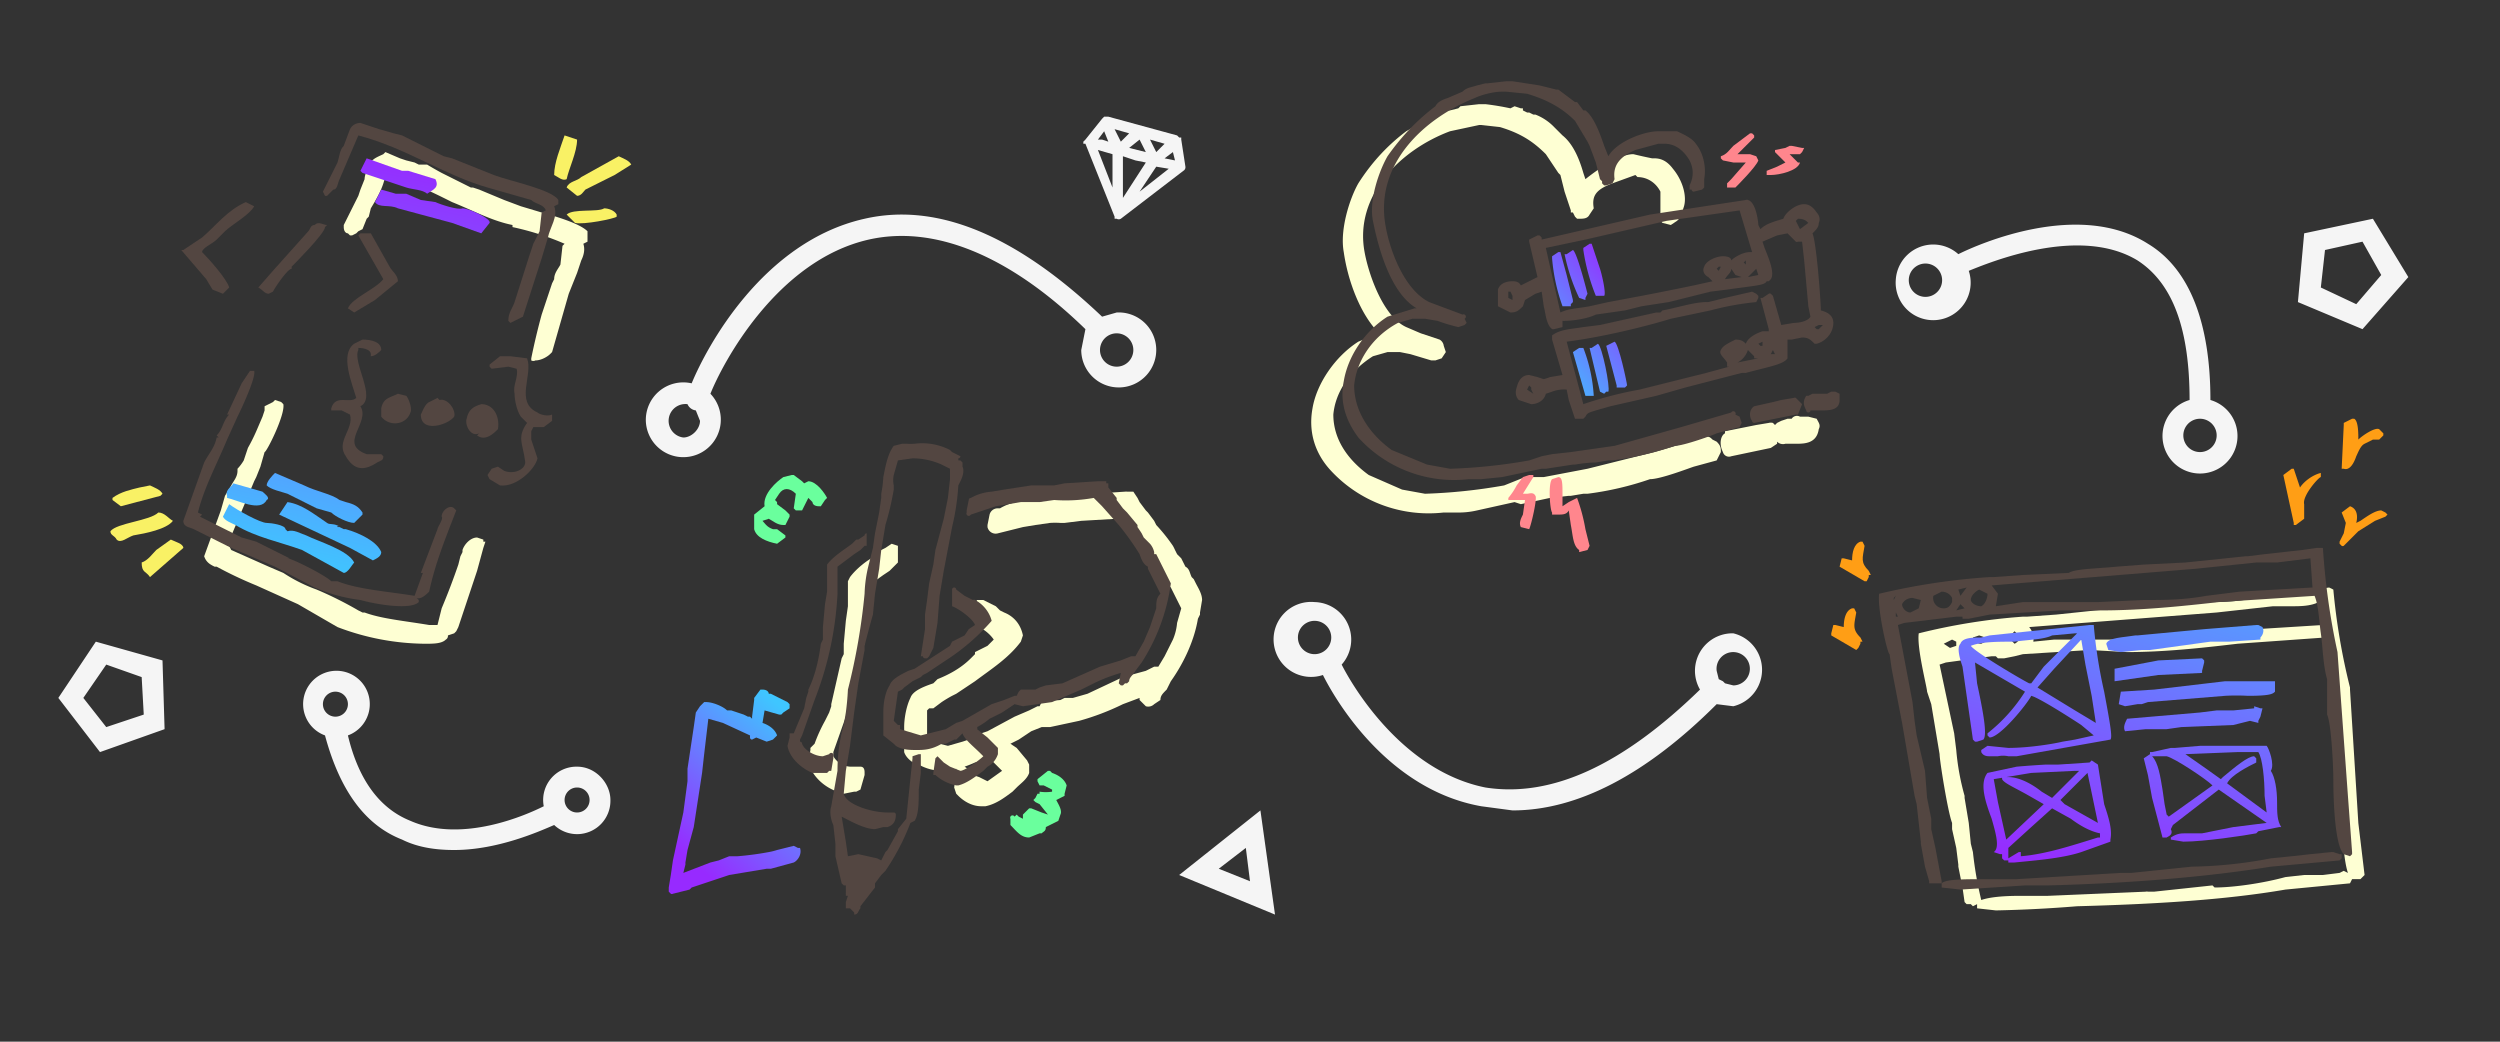 <svg version="1" xmlns="http://www.w3.org/2000/svg" viewBox="0 0 1200 500"><rect x="0" y="0" width="1200" height="500" fill="#333333" stroke="none"/><g fill="#FEFFD3"><path d="M282 114v-2-1c-3-3-11-6-22-9l-10-3-8-3-12-5-3-1h-1l-14-7a165 165 0 0 1-7-4h-4l-2-1-4-1-3-1-7-3-1 1c-2 1-5 2-6 4 0 0-3 5-3 8l-2 5-1 3-7 14v1c0 2 1 3 2 3l1 1h1l2-1 1-1 2-1 2-5 1-1 1-4c3-5 6-10 7-16 12 3 22 8 32 13 10 4 19 9 29 11v1a133 133 0 0 1 25 8l-1 1-1 9c-1 2-3 4-3 7l-1 2-1 3-4 12a329 329 0 0 0-5 21v1a2 2 0 0 0 2 0c3 0 6-2 7-3l1-1 8-28 4-10 2-6c1-2 2-5 1-8l2-1v-2zM232 260v-1l-3-1c-3 0-6 3-7 6v1l-1 2-1 4a325 325 0 0 1-8 21l-2 8h-4c-12-2-23-3-31-6h-1l-2-1a177 177 0 0 0-20-10 75 75 0 0 1-16-8l-7-3-18-8-1-2h-1l13-31 1-2 2-5 2-7c1 0 10-18 9-23l-1-1-3-1-1 1-4 2v2l-1 3-3 7a87 87 0 0 1-4 8l-2 6a22 22 0 0 1-3 4v1c0 3-2 5-3 7l-3 5-2 7-8 22c1 3 3 4 5 5h1a192 192 0 0 0 19 9l20 9 19 11a120 120 0 0 0 42 8c4 0 8 0 10-2a2 2 0 0 0 1-2l3-1 1-1 1-2 9-27 3-11 1-3h-1z"/></g><linearGradient id="a" gradientUnits="userSpaceOnUse" x1="194" y1="74" x2="149" y2="276"><stop offset="0" stop-color="#972aff"/><stop offset="1" stop-color="#3fc6ff"/></linearGradient><path fill="url(#a)" d="M196 82h-3l-17-6-3 6 1 1 21 7c3 1 8 1 10 3 3-2 6-3 4-7l-13-4z"/><linearGradient id="b" gradientUnits="userSpaceOnUse" x1="212" y1="78" x2="168" y2="280"><stop offset="0" stop-color="#972aff"/><stop offset="1" stop-color="#3fc6ff"/></linearGradient><path fill="url(#b)" d="M235 107c1-2-10-7-13-7-2 1-11-2-13-3l-7-1-7-3h-5l-7-2-3 6c2 3 7 1 11 3l26 7 14 5 4-5z"/><linearGradient id="c" gradientUnits="userSpaceOnUse" x1="188" y1="73" x2="143" y2="274"><stop offset="0" stop-color="#972aff"/><stop offset="1" stop-color="#3fc6ff"/></linearGradient><path fill="url(#c)" d="M132 227c-1 1-4 4-4 6 2 2 7 3 10 4l14 7 7 2c2 2 8 5 11 5l4-4v-1c-2-3-4-4-8-5l-3-1c-4-3-11-4-17-7l-14-6z"/><linearGradient id="d" gradientUnits="userSpaceOnUse" x1="157" y1="66" x2="112" y2="267"><stop offset="0" stop-color="#972aff"/><stop offset="1" stop-color="#3fc6ff"/></linearGradient><path fill="url(#d)" d="M128 240c2-1-1-3-2-4l-14-4c-1 2-4 3-3 6v1c5 1 16 7 19 1z"/><linearGradient id="e" gradientUnits="userSpaceOnUse" x1="199" y1="75" x2="154" y2="277"><stop offset="0" stop-color="#972aff"/><stop offset="1" stop-color="#3fc6ff"/></linearGradient><path fill="url(#e)" d="M183 265c-2-5-10-9-17-11h-1l-2-1h1-2v-1l1 1c-2-2-5-1-6-2-6-4-12-9-19-10l-4 6 34 16 11 6c2-1 4-2 4-4z"/><linearGradient id="f" gradientUnits="userSpaceOnUse" x1="180" y1="71" x2="136" y2="272"><stop offset="0" stop-color="#972aff"/><stop offset="1" stop-color="#3fc6ff"/></linearGradient><path fill="url(#f)" d="M113 252c10 6 21 8 32 12l20 11c2 0 4-4 5-5-3-6-17-10-23-13-3-1-6-3-9-2l-1-1c0-2-7-3-9-3-3 0-14-6-18-9l-3 6c1 2 4 3 6 4z"/><g fill="#534641"><path d="M159 196v1h5l4 2c2 7-7 13-2 20 4 7 9 7 15 3 2-1 3-1 3-3l-1-1h-7c-14-5 2-15-3-23 8-4-4-21-1-27v-1c3 0 6 1 6 3v1c2 0 4-2 5-3 0-4-5-5-9-5l-4 2c-7 5-1 19 1 26-3 3-10-2-12 5zM258 198c-11-5-2-18-5-26l-8-1h-5l-5 4v1l1 1 8-1 4 1c1 4-2 8-1 12 0 3 1 8 3 11l3 3c-5 7-2 10-1 18 1 4-5 7-10 5l-3-2-3 1-2 3 1 2 5 3c8 1 17-8 18-13l-3-9v-4l1-2h5l4-3v-3c-2 1-6 0-7-1zM237 84l-20-8-4-1-20-10-4-1-7-2-9-3c-2 0-4 1-5 3l-3 8c-2 2-2 5-3 8l-7 14 1 2h1l3-3c2 0 2-3 3-5l9-21c23 6 41 19 62 25l21 6c2 2 6 2 7 5l-2 1-1 9-3 6-2 6-7 22c-1 3-3 5-3 9l1 1 6-3 9-28 3-10c1-5 5-10 3-15l2-1v-2c-3-5-23-9-31-12zM102 139l5 2 3-3c-1-4-10-14-13-17 0-2 5-4 7-6l4-4c3-3 12-8 14-12l-4-2c-9 4-14 11-21 17l-9 6h-1l12 14 3 5zM129 141l2-1c1-2 7-11 9-11v-1c1-1 16-16 16-19l1-1c-2 0-4-2-6 0-2 0-2 2-3 3l-17 19-7 8c2 1 3 3 5 3zM167 148l3 2 10-6 11-9c0-3-3-5-4-7l-9-16h-5l-1 1 12 21c-4 5-15 9-17 14z"/><path d="M212 248c1 1-2 5-2 6l-8 21h1l-4 11c-12-2-27-3-37-7h-3c-3-3-19-11-21-11h1l-16-8-7-2-20-10 1-1-2-1c3-12 9-23 14-35l5-11c2-4 9-19 8-22h-2a4726 4726 0 0 1-4 6l-7 15h1c-3 3-3 7-6 10l1 1h-1c-1 5-4 8-6 12l-10 28c0 3 3 3 5 4l18 9 21 9 19 10c7 3 14 5 22 6 7 2 24 5 28 1v-1l-2-2 1 1c2 1 5-2 6-3 3-14 8-26 13-39l-1-1c-2-2-6 1-6 4zM191 189c-4 2-7 2-8 7v4c4 5 12 4 14-2 1-2-1-7-2-8l-4-1zM211 192l-1-1-4 2c-2 1-3 4-4 6 0 9 13 5 16 1 1-3-3-9-7-8zM231 194c-3 1-6 2-7 7-1 3 2 9 6 7l-1 1c4 3 8-1 10-3 1-6-2-12-8-12z"/></g><g fill="#F9F165"><path d="M277 67l-6-2c-2 6-5 13-5 19 2 1 4 3 6 2 1-5 5-13 5-19zM297 75l-18 10c-2 2-6 2-7 5l5 4c2 0 3-2 4-3l14-7 8-5c-1-2-4-3-6-4zM290 100c-3 2-15 0-18 3l4 4c4 1 19-2 20-3v-1c-1-2-4-3-6-3zM58 243l19-5 1-1c-1-2-4-3-6-4l-5 1c-4 1-9 2-13 5h1-1v1l4 3zM83 250c-2-1-4-4-7-4-4 4-20 5-23 9 0 2 2 2 3 4 2 2 5-1 8-2 6-1 16-3 19-7zM82 259l-7 5c-2 2-4 5-7 6 0 5 2 4 4 7l8-7 8-7c0-2-4-3-6-4z"/></g><g fill="#FEFFD3"><path d="M577 288c0-3-2-6-3-8l-1-2-1-1c-1-2-1-4-3-5l-2-4-2-2-1-2a21 21 0 0 0-1-2 84 84 0 0 0-8-10l-1-2-3-4-1-1-3-4-1-2-2-3h-3a3 3 0 0 0-1 0l-16 1h-1l-4 1h-3a63 63 0 0 0-8 0l-14 2a22 22 0 0 0-6 1 24 24 0 0 0-8 3h-1a4 4 0 0 0-4 3l-1 5v1a4 4 0 0 0 5 3l12-3 6-1 7-1a38 38 0 0 1 5 0h2l8-1 17-1 4 4 7 9 9 10 1 3 4 6 1 1 5 10-2 7a26 26 0 0 1-2 8l-4 8-3 5h-2l-4 2-11 3-17 8-7 2h-4l-2 1a25 25 0 0 1-6 0l-3 1-1 2h-1l-4 2-7 3-13 7-3 1h-1v1l-5 2-3 1-7 2-8-2a4 4 0 0 0-2-3v-7-5l1-1h2l4-3a61 61 0 0 1 5-3l2-1 9-6c8-6 16-11 22-19l1-3c-1-5-4-9-9-11l-2-1-2-2-6-3h-3l-2 3v6l2 4c2 0 6 3 8 6l-1 1-2 2-6 3v1l-2 2c-5 5-11 8-16 10l-2 2c-6 2-10 4-11 7-2 4-3 10-3 14a152 152 0 0 1 0 4v8c1 3 4 5 6 6h1a23 23 0 0 0 18 2v2l-1 7 1 3 1 1c2 2 6 5 11 5h2c5-1 9-4 13-7l2-2c2-2 5-4 6-7v-2-2l-1-2-5-6-3-2 2-1 2-1 6-4 5-2h4l14-3a120 120 0 0 0 21-8l8-3v1l2 2 1 1a4 4 0 0 0 4-1l3-2c0-2 1-3 3-5l2-4c5-7 11-18 13-30l1-2v-1l1-6zm-109 78l4-1 1-1 1-1 7 7-7 5-4-2-3-1v-1l-1-1-3-2a66 66 0 0 0 5-2zM428 261l-3 2-2 1-1 1-2 2c-4 2-9 6-12 10l-1 2v12l-1 7-1 11v5l-1 2-5 22v1l-1 3-2 4a75 75 0 0 0-5 11l-2 2v1l-1 6c2 7 8 12 14 14l3 1 5-1h1l2-1 2-7v-1c0-1 0-3-2-3h-5a10 10 0 0 1-8-5v-2l6-17c6-16 9-31 10-47l1-4v-12l7-5 3-2 2-2 2-2v-1-7l-3-1z"/></g><linearGradient id="g" gradientUnits="userSpaceOnUse" x1="329" y1="411" x2="384" y2="347"><stop offset="0" stop-color="#972aff"/><stop offset="1" stop-color="#3fc6ff"/></linearGradient><path fill="url(#g)" d="M383 407l-2-1-8 2a30 30 0 0 1-4 1 147 147 0 0 1-15 2h-3-1l-5 2-4 1-13 5 1-4v-1l1-6 3-11 4-26 1-9 2-17 7 2 13 6v1a1 1 0 0 0 1 1l2-1 5 2 3-1 1-1 1-1c-1-3-4-5-7-6l1-6 7 2h1l1-1 3-2v-2l-1-1-8-4h-1c0-1-1-2-3-2h-1l-3 4v1l-1 8v1l-1-1a24 24 0 0 0-1 0l-2-1-6-2h-2c-2-2-7-4-10-4h-1l-2 2-2 3-1 7-3 20v6l-2 15-5 23-1 7-1 6v2l1 1a1 1 0 0 0 1 0l8-2 1-1 18-6 18-3h2l11-3c2-1 4-4 3-7h-1z"/><g fill="#534641"><path d="M559 274l-1-2-1-2-2-4h-1v-1a9 9 0 0 0-2-4l-1-1-2-2-1-2a80 80 0 0 0-2-3v-1l-5-6-2-2-3-4v-1l-4-5v-1-1h-1v-1h-3a16 16 0 0 1-1 0l-16 1-5 1h-11l-13 2-6 1a24 24 0 0 0-8 2l-2 1a1 1 0 0 0-1 1l-1 5v1a1 1 0 0 0 2 1l12-4 6-1 6-1h9l7-1a76 76 0 0 0 19-1l4 4 8 9a129 129 0 0 1 10 14c1 3 2 5 4 6v1l6 12c-2 2-2 4-2 7l-2 6-1 3-3 7-4 7h-2l-5 2-10 3-18 8-8 1-3 1-2 1h-6-1l-1 1-1 2h-1l-5 2-6 2-14 8-3 1-5 3-4 1-8 2-10-3v-1-1h-1l-1-1-1-1 1-7 1-7 2-1 1-1 4-3 4-2 1-1 2-1 9-6a104 104 0 0 0 22-19c-1-4-4-8-8-10a1 1 0 0 0-1 0l-4-2-4-3a1 1 0 0 0-2 0v8c3 1 10 6 11 9l-3 2-2 3-6 3-1 2-17 11-3 1c-4 2-8 4-9 7-2 3-3 8-3 13v11l5 4 1 1c3 2 7 2 10 2s7 0 12-3h2l4-2h1l3-3c1 3 5 6 9 10l1 1c-2 2-9 7-11 7l-5-2-3-2-1-1-1-1-1-1-1 1-1 7v1h1a21 21 0 0 0 10 5h1c4-1 8-4 12-7l2-2c2-1 4-3 5-6v-2-1l-5-5-5-4a1 1 0 0 0 0-1 32 32 0 0 0 6-4l6-3 6-4 4 1 14-2 14-6 6-3a79 79 0 0 1 13-5l-1 5 1 1h1l1-1h1l1-1c0-2 2-3 3-5l3-4a93 93 0 0 0 14-38l-3-6zM400 364v-1a1 1 0 0 0-2-1l-3 1c-4 0-9-3-10-6a1 1 0 0 0-1-1v-1l1-2 6-17a162 162 0 0 0 11-51v-13l8-6 3-2 2-2h1v-1-5a1 1 0 0 0-1 1l-3 2h-1l-2 2c-4 3-9 6-12 10v13l-1 6-1 11v6l-1 2c-1 8-3 16-6 22v1l-1 3-1 5-5 12h-2v2l-1 4c1 6 7 11 12 13h7l1-1h1l1-6z"/></g><path fill="#6AFF9D" d="M373 261l4-3v-1l-4-3h-2c-3-1-4-3-5-4l3-1c2 1 4 3 7 3h1l1-2 1-2v-1l-2-2-4-3v-1l-1-1 2-3c2-3 5-3 8 0l-1 7 1 1h3l1-2 2-4 2 2c0 1 1 2 3 2h1l2-3 1-1c-1-2-5-8-9-8l-2 1-1-1-4-3h-1l-4 1c-3 2-10 8-9 14l-5 4v7c1 4 6 6 11 7z"/><path fill="#534641" d="M441 362l-3 1v1l-3 29-4 5v1l-5 9-1 1-2 4-2-1-9-2-5 1-1-7-2-12c4 2 11 6 16 6l4-1h2c3-1 4-3 4-6a1 1 0 0 0-1-1h-3c-8 0-20-4-21-9l1-11 2-12 2-16 2-14 3-16v-2a469 469 0 0 1 4-15l1-10 2-12a1523 1523 0 0 0 1-9l2-12a138 138 0 0 0 4-17v-2a12 12 0 0 1 0-5l2-7 7-1a34 34 0 0 1 14 3l4 2a6 6 0 0 0 0 1v4l-1 9-2 10-4 15-1 7-2 9-1 8-1 7v7l-2 13h1a1 1 0 0 0 1 1h1l1-1 2-4 2-12 1-13 2-12 4-21a115 115 0 0 0 3-20l1-2c1-2 2-5 1-7v-2l-1-1h-1v-1a1 1 0 0 0 1-1l-4-2-1-1a29 29 0 0 0-17-3 34 34 0 0 1-4 0h-2l-4 1c-3 4-4 10-5 15a58 58 0 0 1-1 8v2l-1 7-2 10-1 7-2 8a63 63 0 0 0-2 14 303 303 0 0 1-8 46 127 127 0 0 1-1 11l-1 6c-2 7-3 14-3 22l-3 17c-1 3 0 7 1 9l1 9v6l3 13 1 1h1v3a23 23 0 0 1 0 1v1h1l-1 3v2c-1 0-1 0 0 0v1h2l1 1 1 1v1c2 0 2-2 3-3v-1l7-9v-2l3-4 2-2a111 111 0 0 0 12-23l2-1c2-3 2-9 2-15l1-8v-9h-1z"/><path fill="#6AFF9D" d="M505 371l-1-1h-1l-5 4v1l1 2h2l4 2v1a20 20 0 0 1-6 0v1h-1l-1 2-1 1 1 1 2 1 4 5-3-1-5-2h-1l-3 3v2l-2-1-1-1-1 1a1 1 0 0 0-2 1v3c3 3 5 6 9 6l5-2h1c1-1 2-1 2-3l6-3 1-3c1-2-1-5-2-7l4-2v-1l1-4c-1-3-4-5-7-6zm-13 23l3 2-4-3 1 1z"/><g fill="#FEFFD3"><path d="M822 211c-1-1-2-2-4-1l-24 7-32 8-21 4h-9l-5 2-5 2a263 263 0 0 1-38 4l-11-2-16-7c-11-8-17-18-17-29 1-11 8-21 19-28l7-2h6l5 1 10 3h2l3-1 2-3-1-3a4 4 0 0 0-2-3l-9-3-7-3c-11-5-18-25-20-36-5-27 17-49 41-58l14-3h1l9 1c10 3 16 7 22 13l6 9 1 1 2 8 3 9v1h1l1 2 1 1h1c2 0 4 0 5-2l2-3c-1-6 1-9 9-12l11-4 1 1c5 0 9 3 11 7v10 4l1 1 4 1 3-2 2-2 1-4c2-5 0-13-5-19-3-4-6-5-9-5h-1a239 239 0 0 1-9-2c-7 0-18 8-23 12l-1-3c-2-7-5-14-10-18l-4-4a25 25 0 0 0-9-6h-1l-2-1h-1l-2-1v-1h-1l-3-1-2 1a127 127 0 0 0-12-2h-3l-9 1-1 1-4 1c-2 0-6 1-8 3l-6 3-7 4c-8 6-16 14-23 25-4 7-9 22-7 33 2 14 8 30 17 39l-10 4c-11 7-20 20-22 32-2 11 1 21 8 29a64 64 0 0 0 55 21h6a39 39 0 0 0 10-1l18-4 3 1 14-3 9-1h1l6-1h2a149 149 0 0 0 30-7c5 0 18-5 21-6l11-3 2-4c0-2 0-3-2-5l-2-1z"/><path d="M872 201l-4-1h-3-1a3 3 0 0 0-4 1h-2l-3 1-2 1-1 1-1-1a4 4 0 0 0-2 0l-6 1-5 1-10 2v1c-2 1-3 5-1 9a3 3 0 0 0 4 2l19-4 3-2v-1a4 4 0 0 0 4 1h5c4 0 10 0 11-7 1-2 0-3-1-5z"/></g><path fill="#FF868D" d="M827 77l5 1h6l-7 8-2 2v2h4c1-1 10-10 11-13l-1-2-3-1h-6l8-8v-1l-1-1h-1l-8 6c-2 2-3 4-6 5v1l1 1zM857 78l-4 2-5 2v2h2c4 0 13-2 14-6h-1l-4-4h5l1-1 1-2h-1l-5-1h-1l-2 1-5 1v1l5 5z"/><linearGradient id="h" gradientUnits="userSpaceOnUse" x1="776" y1="122" x2="724" y2="164"><stop offset="0" stop-color="#972aff"/><stop offset="1" stop-color="#3fc6ff"/></linearGradient><path fill="url(#h)" d="M760 120a96 96 0 0 0 6 22h4c1-1-1-10-2-13l-4-12h-1l-3 2v1z"/><linearGradient id="i" gradientUnits="userSpaceOnUse" x1="774" y1="119" x2="722" y2="161"><stop offset="0" stop-color="#972aff"/><stop offset="1" stop-color="#3fc6ff"/></linearGradient><path fill="url(#i)" d="M755 120l-3 2h-1a92 92 0 0 0 7 21l3 1v-1l1-2s-5-20-7-21z"/><linearGradient id="j" gradientUnits="userSpaceOnUse" x1="772" y1="117" x2="720" y2="159"><stop offset="0" stop-color="#972aff"/><stop offset="1" stop-color="#3fc6ff"/></linearGradient><path fill="url(#j)" d="M752 132l-3-11h-1l-3 2v1a90 90 0 0 0 5 23h4v-1l1-1v-1l-3-12z"/><linearGradient id="k" gradientUnits="userSpaceOnUse" x1="802" y1="154" x2="750" y2="196"><stop offset="0" stop-color="#972aff"/><stop offset="1" stop-color="#3fc6ff"/></linearGradient><path fill="url(#k)" d="M776 186h4l1-1c0-1-4-20-6-21l-4 2 5 19v1z"/><linearGradient id="l" gradientUnits="userSpaceOnUse" x1="800" y1="151" x2="748" y2="193"><stop offset="0" stop-color="#972aff"/><stop offset="1" stop-color="#3fc6ff"/></linearGradient><path fill="url(#l)" d="M768 188l2 1 1-1h1c1-2-3-22-5-23l-3 2h-1l5 21z"/><linearGradient id="m" gradientUnits="userSpaceOnUse" x1="798" y1="149" x2="746" y2="191"><stop offset="0" stop-color="#972aff"/><stop offset="1" stop-color="#3fc6ff"/></linearGradient><path fill="url(#m)" d="M760 167h-2l-3 2 6 21h4a76 76 0 0 0-5-23z"/><g fill="#534641"><path d="M833 199a1 1 0 0 0-2-1l-24 7-32 9-21 3-9 1-5 1-6 2a260 260 0 0 1-38 4l-11-2-17-7c-11-8-18-19-18-31 1-11 8-23 21-30l7-2h6l6 1a81 81 0 0 0 10 3l3-1 1-1-1-2a1 1 0 0 0-1-2l-8-3-8-3c-12-6-19-25-21-37-5-29 18-51 43-61 2-1 8-3 13-3h2l10 1c10 3 17 7 23 13l6 10 1 2 3 8 2 8 1 1v1l1 1h1l3-1 1-2c-1-7 3-11 10-14l11-3h3c5 0 9 3 12 8 2 4 2 8 0 12v2h1a1 1 0 0 0 1 1l4-1 1-1v-4c1-5 0-12-4-17-2-3-7-5-9-6h-6-3c-7 0-20 5-24 12l-2-5c-2-6-5-14-9-17h-1l-3-4h-1l-8-6h-1l-4-1-4-1-13-2h-3l-9 1h-1l-4 1c-3 1-5 1-7 3l-7 3c-3 1-5 2-6 4-8 6-16 14-23 24-4 7-9 21-7 31 3 15 9 35 21 42h-1l-13 4c-11 7-19 19-21 31-2 10 1 19 7 27a62 62 0 0 0 53 20h6l10-1 19-4h2l13-2h1a70 70 0 0 1 9-1h1l6-1h2a154 154 0 0 0 30-7c4 0 18-5 20-6l11-3 1-2-1-3-2-1zm-1 0zm0 0zm-132-42zm71-69h0zm2 0zm-1 0zm0 0zm40 3zm1 0zm-48 130zm-1 0zm-1 0h-1 1zm-1 0l-1 1 1-1zm-2 1zm-1 0h-1 1zm-2 0zm8-1z"/><path d="M872 165c4-1 8-5 8-10 0-3-2-5-6-6 0-4-2-32-4-37 2-2 3-3 3-5 1-2 0-4-1-5-2-3-4-4-6-4-4 0-9 4-10 7-3 1-8 2-11 5l-1-2c0-1-1-11-5-12a1 1 0 0 0-1 0l-46 7-52 12v-1l-1-1h-1l-4 2v1l4 17-4 2-4 2c-1-2-3-2-4-2-3 0-6 1-7 4v8l6 3c3 0 4-1 6-3l1-3 5-3 3-1 1 7c1 4 1 7 3 10l1 1h1l4-1v-3h1c4 0 11-1 15-3l14-2 8-2 13-2 20-5 8-1c14-2 18-2 19-4h1l1-1c2-3-1-10-3-15l-1-3 7-3 5-1 4 4a1 1 0 0 0 1 0h2l1 9 2 22 1 5c-1 2-5 3-8 3l-6 1-4-14-1-1a1 1 0 0 0-1 0l-3 2h-1l4 15v1h-3c-3 1-7 3-8 6-1-1-2-2-5-2-4 2-6 3-7 5s1 3 3 6v2h1l-11 3-32 8a183 183 0 0 0-24 6l-3 1-8-30c16-2 37-7 50-11l19-4a136 136 0 0 1 22-4l1-2v-1l-1-1-2-1-13 3-8 2h-1c-6 0-15 3-21 4l-1 1h-2l-27 6-8 1c-6 1-11 1-15 4v2l5 17-6 1a25 25 0 0 1-3 1l-3-1-4-1c-3 0-5 2-6 6-1 3 0 5 1 6l6 2c2 0 6-1 7-5l3-1a16 16 0 0 1 7-1l1 5 3 9h4l1-1c1-2 2-2 5-3l7-2 22-5 14-4 27-7h2c11-3 18-4 20-7v-9h2l5-1c3 0 4 1 6 3h1zm1-7h-1l-1-1 2-1h2l-2 2zm-11-52l1-1c3 0 4 1 5 2l-4 3-2-4zm10 58zm0 0zm-59-27a1602 1602 0 0 1-25 5l-16 3-9 2c-5 1-10 1-14 3l-7-31 19-4 39-9 35-5 6 20h-1c-3 0-7 2-9 4 0-1-1-2-4-2s-8 2-9 5c-1 2 0 4 2 5l2 2-9 2zm25-10l-1-1 1-1v2zm-13 3l-1-1 1-1h1l-1 2zm0 0zm0 0zm1 0h-1 1zm1-6v-1 1zm4 5l2 3 3 1-8 1c1-2 3-3 3-5zm12 0l1 3-5 1 4-4zm-4-33zm-115 44h1l1 2v2l-2-1v-3zm139-24zm-17 50h-1l-1-1 2-1v2zm0 1zm0 0zm-1 0zm0 0zm7 3a233 233 0 0 0-2 0l1-2 1 2zm-3-28zm-17 26v1-1zm7 0l3 3v1h2l-10 2c2-1 4-3 5-6zm-19-22h-1 1zm-19 3h0zm1 0h0zm2-1h1-1zm1 0zm2 0zm1-1zm2 0zm1 0l1-1-1 1zm1-1zm2 0zm1 0zm1 0zm2 0zm-19 4h-1 1zm1-1v0zm-58 34zm-2 0zm-2-1zm2 1zm-1-1zm-5 3l1 1v1l1 2-3-2 1-2zm18 1zm0 0zM883 189l-2-1h-2l-2 1h-7l-2 1h-1c-2 3-1 5 0 7a1 1 0 0 0 2 0h5c4 0 9 0 9-5v-3zM864 193l-2-2a1 1 0 0 0-1 0l-6 1-4 1-9 2c-3 2-2 6-1 7a1 1 0 0 0 1 1l20-4h1l2-5-1-1zm-3-1z"/></g><path fill="#FF868D" d="M737 238c-1-2-3-1-4-1h-2l5-8v-1h-1-1l-3 1-3 4a32 32 0 0 1-4 6v1h8l-1 7c-1 2-2 4-1 6l4 1c1-2 4-15 3-16zM761 254a85 85 0 0 0-4-15l-4 2-3 2v-5c0-6 0-9-2-9l-3 1c-2 2-1 15 0 16v1h3c2 0 4 0 5-2l1 7c1 5 1 10 4 12v1l4-1 1-2-2-8z"/><path fill="#FEFFD3" d="M1132 395l-4-64v-1a309 309 0 0 1-8-47l-2-1-7 1-1 1-16 2h-8c-10 3-19 3-27 3l-19 1-12 1-22 2-19 2-14 1h-2a292 292 0 0 0-50 8c-1 7 4 26 4 28l2 6 4 24c0 3 4 28 6 33v3l2 9 1 8v1l2 10 1 7 1 1h2l1 1 2-1v2l9 1a633 633 0 0 0 39-2c37-1 71-3 100-8l31-3 1-2h4l1-1 1-1-3-25zm-199-86l4-2 2 1v2l-3 1-3-2zm20-1l-2 1a4 4 0 0 1-4-3l3-1 3 1v2zm11-2l3-3 2 2c1 1 0 3-2 4l-3-3zm149-17l2 11-32 2-15 2c-10 2-19 2-28 2l-20 1h-34l-10 1a9 9 0 0 0-2-7l90-7 27-3h9c4 0 9 0 13-2zm12 129l-2 1-8 1h-9l-9 1c-11 3-25 5-34 5l-1-1-28 3h-2-1a2 2 0 0 0-1 0l-47 2h-13c-11 0-16 1-19 2a177 177 0 0 1-4-23l-1-4-1-10-2-12v-1a117 117 0 0 1-4-22l-1-8-7-33 3-1 22-3h2l1 1h3l5-1 4-1 32-2 18 1c18 0 36-2 53-4l42-3 2 16c1 7 1 14 3 20v17c2 2 3 20 3 28 0 0 0 23 3 32l-2-1z"/><path fill="#FF9E15" d="M1101 252h1l4-3s1 0 0 0v-7c-1-4 7-13 8-13v-1-1c-4 1-8 4-10 7l-3-9h-1l-4 3 5 23v1zM893 306c-4-4-3-6-2-12l-1-2h-1c-3 1-4 5-4 9l-4-1h-1l-1 4v1l12 7 1-1 1-2v-1h1l-1-2zM1142 211l2-2v-1l-2-2c-2-1-8 3-10 5 0-3 0-9-2-10h-1l-4 2v1l-1 21h1c3 1 5-3 6-6 1-2 2-5 4-6l4-2h3zM1145 246l-2-1c-3 0-7 3-10 5l-2 1c1-4 0-7-3-8l-4 3 2 5-1 5-2 4v1l1 1a1 1 0 0 0 1 0l4-4 3-3 8-5 5-2 1-1-1-1z"/><g><linearGradient id="n" gradientUnits="userSpaceOnUse" x1="1014" y1="428" x2="1070" y2="233"><stop offset="0" stop-color="#972aff"/><stop offset="1" stop-color="#3fc6ff"/></linearGradient><path fill="url(#n)" d="M1084 300h-1l-25 2-32 3h-1c-6 1-13 1-14 4l1 3 6 1 10-1h4l29-4h9l15-1v-1c1-1 2-3 1-5l-2-1z"/><linearGradient id="o" gradientUnits="userSpaceOnUse" x1="1007" y1="425" x2="1062" y2="230"><stop offset="0" stop-color="#972aff"/><stop offset="1" stop-color="#3fc6ff"/></linearGradient><path fill="url(#o)" d="M1057 323v-1l1-4v-1l-1-1-21 1-21 4v6l21-3 21-1z"/><linearGradient id="p" gradientUnits="userSpaceOnUse" x1="1027" y1="431" x2="1082" y2="236"><stop offset="0" stop-color="#972aff"/><stop offset="1" stop-color="#3fc6ff"/></linearGradient><path fill="url(#p)" d="M1092 328v-1h-24l-34 4-16 1-1 6 3 1 6-1h2l3-1 37-3a97 97 0 0 1 11 0c11 0 12-1 13-2v-2-2z"/><linearGradient id="q" gradientUnits="userSpaceOnUse" x1="1028" y1="431" x2="1083" y2="236"><stop offset="0" stop-color="#972aff"/><stop offset="1" stop-color="#3fc6ff"/></linearGradient><path fill="url(#q)" d="M1040 350l7-1 25-1 8-2 4 1v-1l1-2 1-4h-1l-3-1v1l-10 1h-8l-8 1-35 3c-1 2-2 4-1 6l10-1h10z"/><linearGradient id="r" gradientUnits="userSpaceOnUse" x1="955" y1="411" x2="1010" y2="216"><stop offset="0" stop-color="#972aff"/><stop offset="1" stop-color="#3fc6ff"/></linearGradient><path fill="url(#r)" d="M1005 300h-2l-48 5-4 1c-4 0-9 0-10 3-2 2 0 8 1 11l5 35 1 1h1l3-1c2-2 0-13-3-27l-1-10 24 14a79 79 0 0 1-18 20v1l1 1c5 0 18-16 20-20 4 1 21 12 24 14l6 5-9 2-6 1c-4 1-16 3-26 3l-10-1-3 2v1c1 2 3 2 4 2h4a12 12 0 0 1 5 0h4l45-8c1-1 0-7-3-23a235 235 0 0 1-5-32zm-19 21l13-14 2 12 3 15 2 13-10-6-18-11 8-9zm10-17h1l-2 2-14 14-6 8h-1c-4-2-26-15-28-18 5-2 13-2 21-2 7-1 14-1 18-3l11-1z"/><linearGradient id="s" gradientUnits="userSpaceOnUse" x1="1046" y1="436" x2="1101" y2="241"><stop offset="0" stop-color="#972aff"/><stop offset="1" stop-color="#3fc6ff"/></linearGradient><path fill="url(#s)" d="M1057 400h-8c-2 0-4 0-7 2v1l6 1c10 0 30-3 35-4l1-1 10-2c0 1 0 0 0 0h1c-2-3-2-7-2-12 0-6-1-12-3-15 2-3-1-11-2-12h-32l-12 1h-2l-9 2h-1v1l-3 2 2 8 2 11 5 19h2c2-1 3-2 2-4l1-2 22-17 23 16-16 2-15 3zm26-34v-2l-1-1c-3 0-9 5-15 10l-1 1-7-5-10-7 25-1h10c2 3 3 13 3 21l1 8-19-14c2-4 10-8 14-10zm-43-3c4 1 19 11 22 14l-21 15-1-1-1-5-1-7c-1-6-2-13-5-16h7z"/><linearGradient id="t" gradientUnits="userSpaceOnUse" x1="975" y1="416" x2="1030" y2="221"><stop offset="0" stop-color="#972aff"/><stop offset="1" stop-color="#3fc6ff"/></linearGradient><path fill="url(#t)" d="M964 413v1h3c10-1 23-2 32-5l14-5v-1c1-5-1-11-3-17l-3-19-3-2-1 1-15 1h-6a474 474 0 0 0-14 1l-14 3c-4 5-1 14 2 22 2 7 4 14 1 16l3 1h1v2l1 1h2zm27-27l-2-2 13-13 5 24-16-9zm-6-3l-5-3c-5-4-11-7-16-7h-2-1v1c1 2 6 4 13 8l7 4-18 17-4-18-2-11 18-3 21-1h2l-13 13zm-21 24l11-10 10-9 9 5c4 3 9 6 14 7v2h-1c-13 4-25 8-37 9v-1-1h-1l-5 3v-2-3z"/></g><g fill="#534641"><path d="M1127 382l-5-69a333 333 0 0 1-7-50h-2-1l-7 1-18 2-8 1h-1l-29 3-20 1-13 1c-10 1-20 1-23 3l-22 1-14 1h-2a320 320 0 0 0-53 8c-1 7 4 29 5 29l1 7 5 26 6 35 1 4 1 9 1 9v1l2 11 2 7v1h6v-1l-3-16-2-9v-5l-2-10-1-13-4-17-1-7-1-9-7-37 3-1 25-3h3v1h3l5-1 5-1 34-2h19c20 0 39-2 57-4l46-3c2 5 2 11 3 18s1 15 3 22v17c2 4 3 25 3 31 0 3 0 31 5 36l3 1 1-1v-1l-2-27zm-217-96l-1 2v-1l1-1zm1 10h-1v-2l1 2zm10-4l-4 2c-2 0-4-2-4-4 1-2 3-3 5-3l4 1-1 4zm11-8c2 0 4 1 5 3v2c-1 2-2 3-4 3a5 5 0 0 1-5-6l4-2zm18-1l4 2c0 2-1 5-3 6-3 0-5-2-5-3 0-2 2-4 4-5zm-10 0l4-1-3 4-1-3zm1 7l2 2-4 1 2-3zm-15 3h-1 1zm33-8l-3-4 98-8 29-3h10l16-2 1 14-35 2-16 2c-11 2-20 2-30 2l-22 1h-36l-13 2 1-6z"/><path d="M1123 410l-3-1h-1l-10 1-9 1-10 1a216 216 0 0 1-38 4l-29 3h-3-1-1l-50 3h-14c-12 0-20 0-22 2v2l9 1 31-2h11c39-1 76-4 107-9l33-3 1-1v-2h-1z"/></g><path fill="#FF9E15" d="M897 274c-4-4-3-6-2-12l-1-2h-1c-3 1-4 5-4 9l-4-1h-1l-1 4 12 7h1l1-2v-1h1l-1-2z"/><g fill="#F5F5F5"><path d="M46 308l-18 27 20 26 31-11-1-33-32-9zm5 41l-11-14 11-16 17 6 1 18-18 6zM520 68v1h1l14 35v1h1a2 2 0 0 0 2 0l30-23a2 2 0 0 0 1-2l-2-13v-1h-1l-1-1-33-9h-1-1l-1 1-8 10-1 1zm26 4l-4-1 5-4 3 6-4-1zm-1 5l5 1-11 17V75l6 2zm10 3l6 1-14 11 8-12zm9-3l-5-1 4-3 1 4zm-9-4l-3-6 7 2-4 4zm-17-5l-3-6 7 2-4 4zm-4 6v16l-7-18 7 2zm-4-11l2 5-3-1h-2l3-4zM536 150l-7 2c-41-39-79-55-114-47-49 11-76 62-83 79a18 18 0 0 0-22 18 18 18 0 1 0 31-13c6-15 32-64 76-74 31-7 67 7 104 43l-2 10a18 18 0 1 0 17-18zm-208 60a8 8 0 1 1 2-16 5 5 0 0 0 4 3l2 5c0 4-4 8-8 8zm208-34a8 8 0 1 1 0-16 8 8 0 0 1 0 16zM277 368a16 16 0 0 0-16 19c-8 4-39 18-64 7-15-6-25-20-30-41a16 16 0 1 0-11 0c7 26 19 43 37 50 8 4 17 5 25 5 21 0 41-9 48-12a16 16 0 0 0 27-12c0-8-7-16-16-16zm-116-36a6 6 0 1 1 0 12 6 6 0 0 1 0-12zm116 58a6 6 0 1 1 0-12 6 6 0 0 1 0 12zM832 304a18 18 0 0 0-16 27c-37 36-71 52-103 47-40-8-64-49-69-59a18 18 0 0 0-13-30 18 18 0 1 0 4 35c6 12 31 55 76 63l15 2c31 0 64-17 98-51l8 1a18 18 0 0 0 0-35zm-209 2a8 8 0 1 1 16 0 8 8 0 0 1-16 0zm209 23l-4-1-1-1-2-1-1-4a8 8 0 1 1 8 7zM1061 192c0-37-10-63-30-75-33-21-81 0-91 5a18 18 0 0 0-30 12 18 18 0 1 0 35-4c10-4 53-22 81-5 17 11 25 33 25 67a18 18 0 1 0 10 0zm-134-50a8 8 0 1 1 0-15 8 8 0 0 1 0 15zm129 75a8 8 0 1 1 0-16 8 8 0 0 1 0 16zM566 420l46 19-7-50-39 31zm19-3l13-10 2 16-15-6zM1139 105l-33 7-3 33 31 13 22-25-17-28zm-8 41l-17-8 2-18 18-4 9 16-12 14z"/></g></svg>